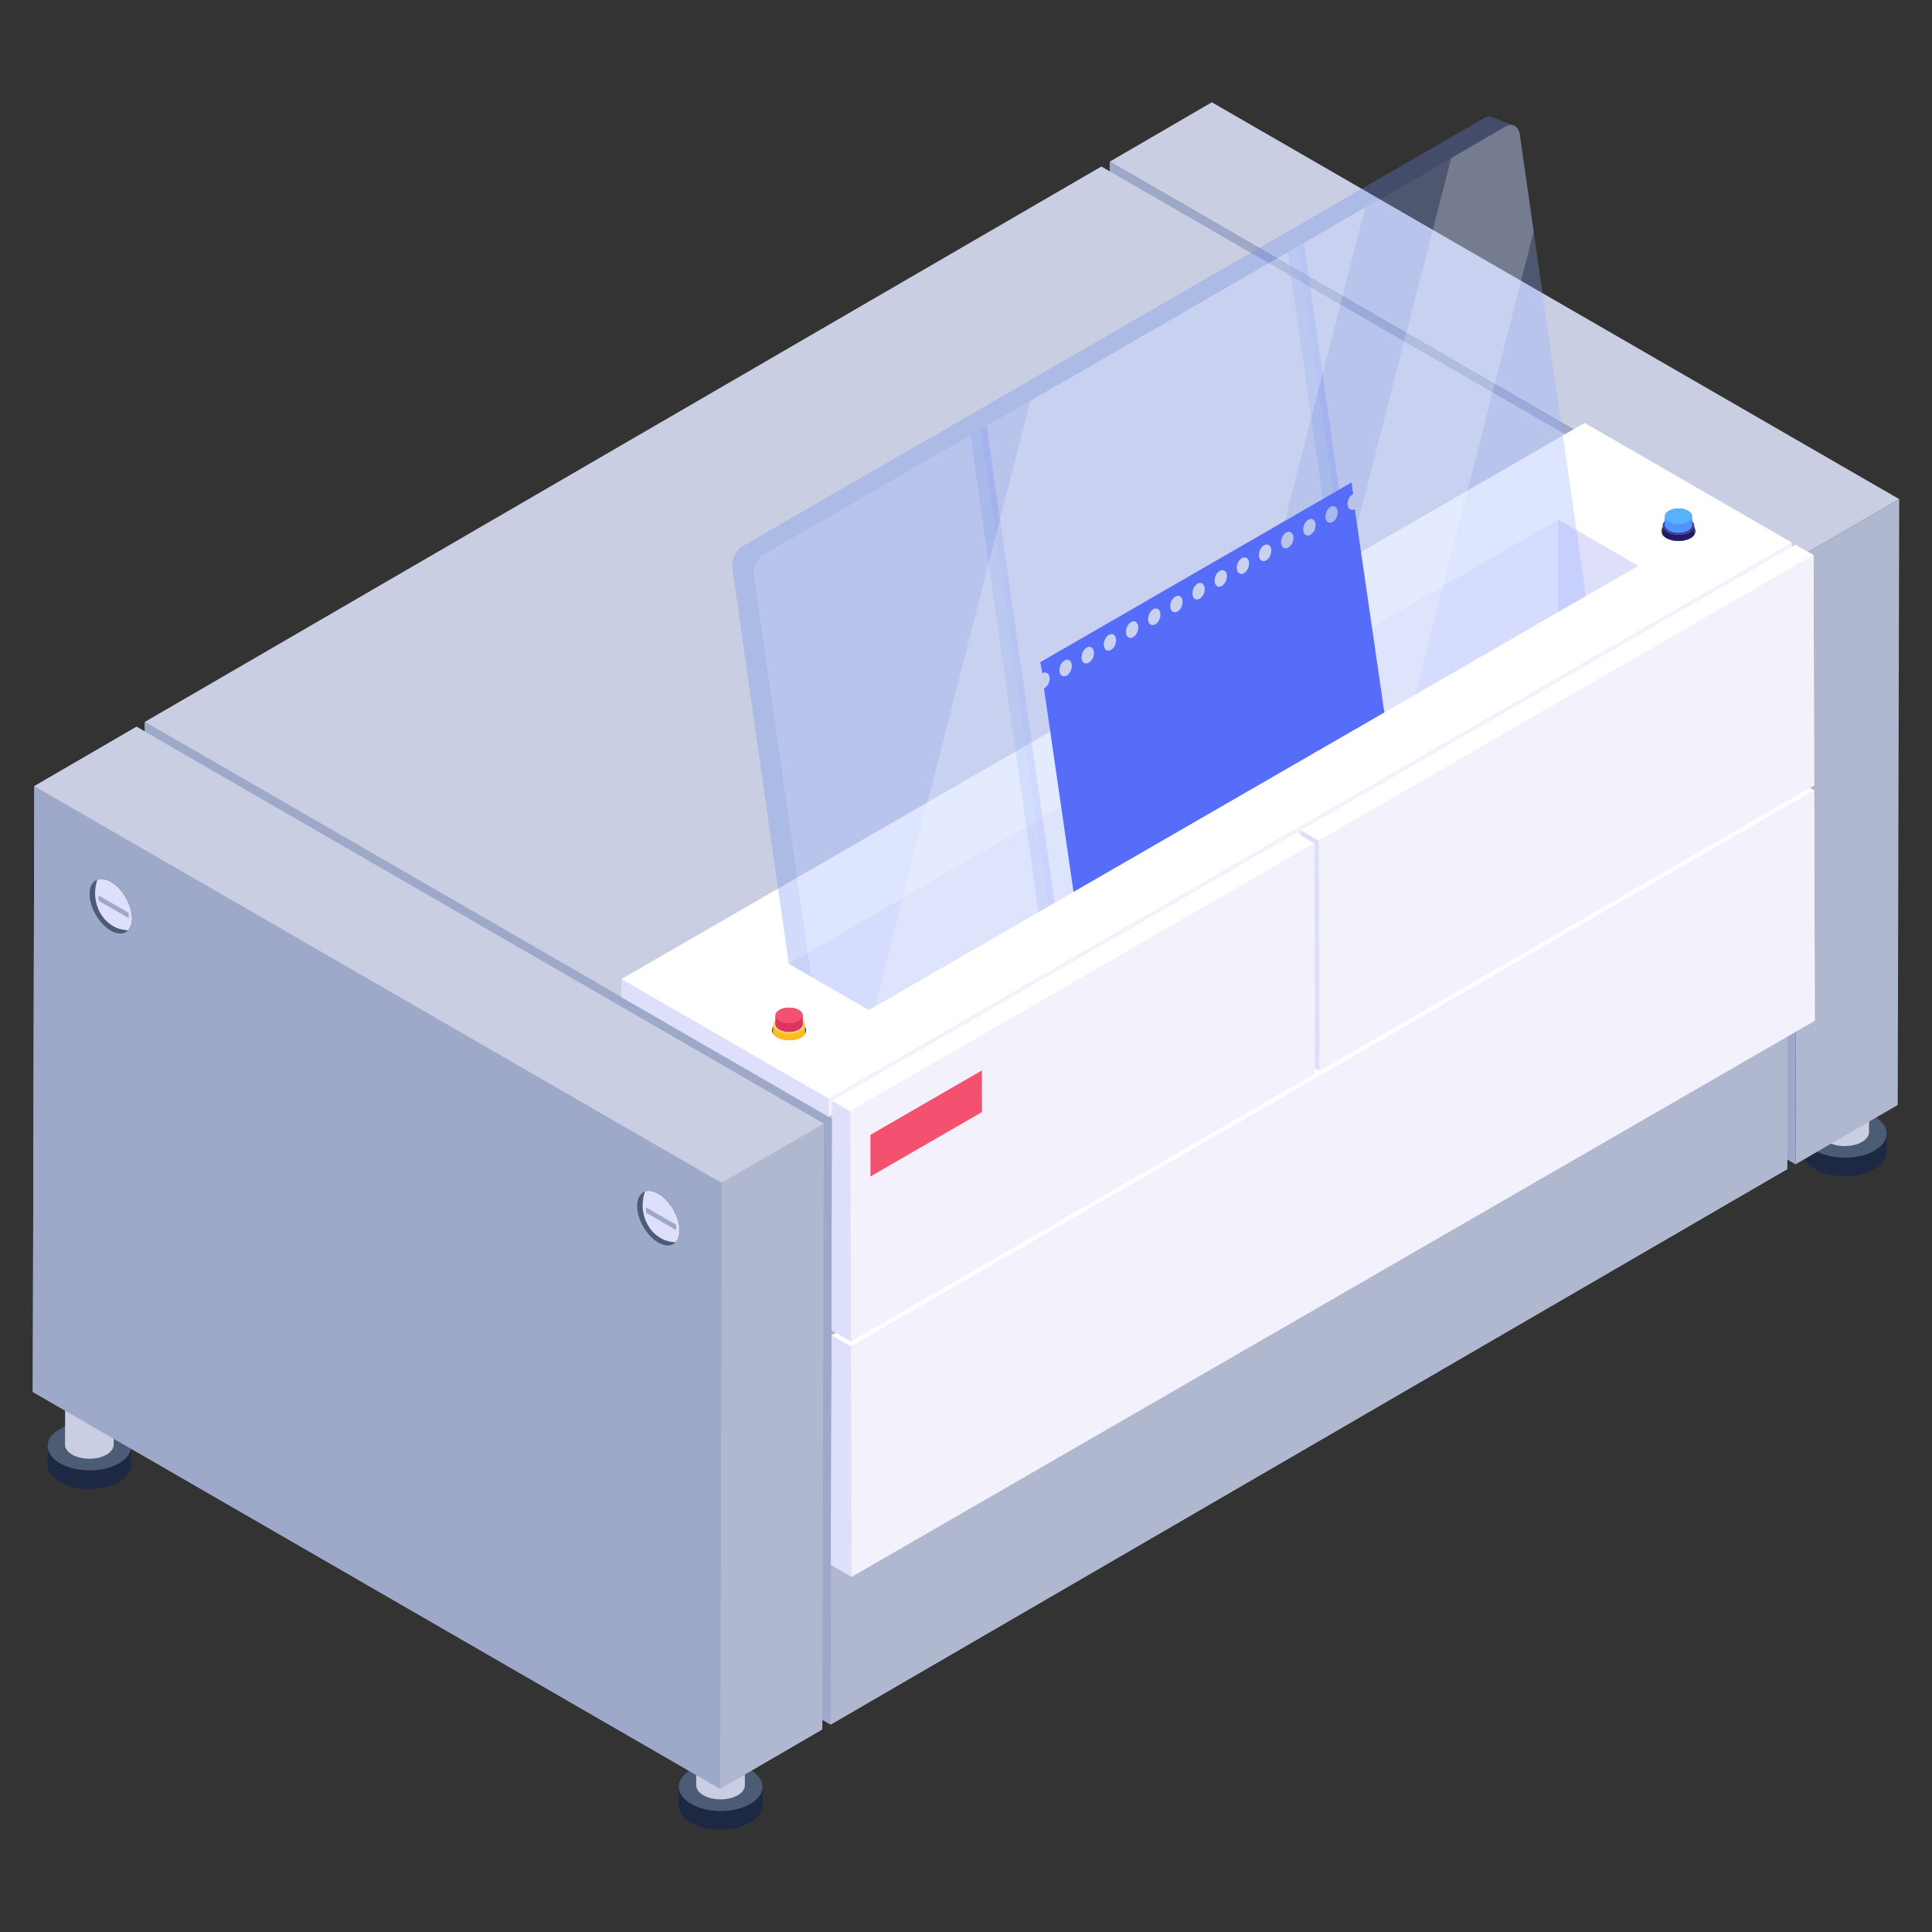 <svg width="32" height="32" viewBox="0 0 32 32" fill="none" xmlns="http://www.w3.org/2000/svg">
<rect x="0" y="0" width="32" height="32" fill="#333333" stroke="none"/>
<path d="M12.629 29.596L12.628 29.907C12.627 30.009 12.56 30.111 12.426 30.189C12.157 30.345 11.718 30.345 11.447 30.188C11.31 30.11 11.242 30.006 11.243 29.903L11.244 29.592C11.243 29.696 11.311 29.799 11.448 29.878C11.719 30.035 12.158 30.035 12.427 29.878C12.561 29.8 12.628 29.698 12.629 29.596Z" fill="#1D2943"/>
<path d="M12.424 29.311C12.695 29.467 12.697 29.721 12.427 29.878C12.158 30.035 11.719 30.035 11.448 29.878C11.177 29.721 11.175 29.467 11.445 29.311C11.714 29.154 12.153 29.154 12.424 29.311Z" fill="#4C5C75"/>
<path d="M12.34 28.361L12.337 29.571C12.337 29.631 12.298 29.69 12.22 29.735C12.063 29.826 11.808 29.826 11.65 29.735C11.57 29.689 11.531 29.629 11.531 29.569L11.534 28.359C11.534 28.419 11.574 28.479 11.653 28.525C11.811 28.616 12.066 28.616 12.223 28.525C12.301 28.48 12.34 28.421 12.34 28.361Z" fill="#C9CEE2"/>
<path d="M12.221 28.195C12.379 28.286 12.38 28.434 12.223 28.525C12.066 28.616 11.811 28.616 11.653 28.525C11.495 28.434 11.495 28.286 11.651 28.195C11.808 28.104 12.063 28.104 12.221 28.195Z" fill="#9EA9C9"/>
<path d="M31.248 18.776L31.247 19.086C31.247 19.188 31.18 19.29 31.046 19.368C30.777 19.524 30.338 19.524 30.067 19.367C29.93 19.289 29.862 19.185 29.863 19.082L29.863 18.772C29.863 18.875 29.931 18.979 30.068 19.057C30.339 19.214 30.778 19.214 31.047 19.058C31.181 18.98 31.248 18.878 31.248 18.776Z" fill="#1D2943"/>
<path d="M31.044 18.49C31.315 18.647 31.317 18.901 31.047 19.058C30.778 19.214 30.339 19.214 30.068 19.057C29.797 18.901 29.795 18.647 30.064 18.49C30.334 18.334 30.773 18.334 31.044 18.49H31.044Z" fill="#4C5C75"/>
<path d="M30.96 17.541L30.957 18.751C30.957 18.81 30.918 18.869 30.84 18.914C30.683 19.006 30.427 19.006 30.27 18.914C30.19 18.869 30.15 18.808 30.151 18.748L30.154 17.538C30.154 17.598 30.194 17.659 30.273 17.704C30.431 17.796 30.686 17.796 30.843 17.704C30.921 17.659 30.96 17.6 30.96 17.541Z" fill="#C9CEE2"/>
<path d="M30.841 17.374C30.999 17.466 31 17.613 30.843 17.705C30.686 17.796 30.431 17.796 30.273 17.705C30.115 17.613 30.114 17.465 30.271 17.374C30.428 17.283 30.683 17.283 30.841 17.374V17.374Z" fill="#9EA9C9"/>
<path d="M2.174 23.954L2.173 24.265C2.173 24.366 2.106 24.468 1.972 24.546C1.703 24.703 1.264 24.703 0.992 24.546C0.856 24.467 0.788 24.364 0.788 24.26L0.789 23.95C0.789 24.053 0.857 24.157 0.993 24.236C1.265 24.392 1.703 24.392 1.973 24.236C2.107 24.158 2.174 24.056 2.174 23.954Z" fill="#1D2943"/>
<path d="M1.97 23.668C2.241 23.825 2.242 24.079 1.973 24.236C1.703 24.392 1.265 24.392 0.993 24.236C0.722 24.079 0.721 23.825 0.99 23.669C1.26 23.512 1.699 23.512 1.97 23.668H1.97Z" fill="#4C5C75"/>
<path d="M1.886 22.719L1.883 23.929C1.882 23.988 1.843 24.047 1.766 24.093C1.609 24.184 1.353 24.184 1.195 24.093C1.116 24.047 1.076 23.987 1.077 23.927L1.08 22.716C1.08 22.777 1.119 22.837 1.199 22.883C1.357 22.974 1.612 22.974 1.769 22.883C1.847 22.838 1.886 22.778 1.886 22.719Z" fill="#C9CEE2"/>
<path d="M1.767 22.553C1.925 22.644 1.926 22.792 1.769 22.883C1.612 22.974 1.357 22.974 1.199 22.883C1.041 22.792 1.04 22.644 1.197 22.553C1.354 22.462 1.609 22.462 1.767 22.553H1.767Z" fill="#9EA9C9"/>
<path d="M31.457 8.267L31.432 18.302L29.739 19.285L29.764 9.251L31.457 8.267Z" fill="#B0B8CF"/>
<path d="M29.764 9.251L29.739 19.285L18.355 12.713L18.38 2.678L29.764 9.251Z" fill="#9EA9C9"/>
<path d="M31.457 8.267L29.764 9.251L18.38 2.678L20.072 1.694L31.457 8.267Z" fill="#C9CEE2"/>
<path d="M13.783 18.529L2.399 11.957L2.374 21.991L13.758 28.564L29.601 19.365L29.626 9.331L13.783 18.529Z" fill="#B0B8CF"/>
<path d="M29.626 9.331L29.601 19.365L13.758 28.564L13.783 18.53L29.626 9.331Z" fill="#B0B8CF"/>
<path d="M13.783 18.53L13.758 28.564L2.374 21.991L2.399 11.957L13.783 18.53Z" fill="#9EA9C9"/>
<path d="M29.626 9.331L13.783 18.53L2.399 11.957L18.242 2.758L29.626 9.331Z" fill="#C9CEE2"/>
<path d="M2.261 12.037L0.568 13.021L0.543 23.055L11.928 29.628L13.62 28.644L13.645 18.61L2.261 12.037Z" fill="#9EA9C9"/>
<path d="M13.645 18.61L13.62 28.644L11.928 29.628L11.953 19.593L13.645 18.61Z" fill="#B0B8CF"/>
<path d="M11.953 19.593L11.928 29.628L0.543 23.055L0.568 13.021L11.953 19.593Z" fill="#9EA9C9"/>
<path d="M13.645 18.61L11.953 19.593L0.568 13.021L2.261 12.037L13.645 18.61Z" fill="#C9CEE2"/>
<path d="M10.292 16.22L10.291 16.513L13.723 18.495L13.724 18.201L10.292 16.22Z" fill="#DEDFFB"/>
<path d="M30.049 13.092L29.976 13.051L30.049 13.009L30.038 9.196L29.738 9.022L29.678 9.056L29.678 8.987L26.247 7.006L10.293 16.217L13.725 18.198L13.723 18.492L13.784 18.457L13.774 22.034L13.846 22.076L13.774 22.117L13.764 25.92L14.105 26.117L30.059 16.906L30.049 13.092Z" fill="#DEDFFB"/>
<path d="M29.678 8.987L29.677 9.281L13.723 18.492L13.725 18.198L29.678 8.987Z" fill="#F3F1FC"/>
<path d="M13.724 18.201L13.723 18.495L10.291 16.513L10.292 16.22L13.724 18.201Z" fill="#DEDFFB"/>
<path d="M29.678 8.987L13.725 18.198L10.293 16.217L26.247 7.006L29.678 8.987Z" fill="white"/>
<path d="M14.105 26.117L13.764 25.92L13.774 22.117L14.095 22.304L14.105 26.117Z" fill="#DEDFFB"/>
<path d="M14.095 22.304L13.774 22.117L29.728 12.906L30.049 13.092L14.095 22.304Z" fill="white"/>
<path d="M30.049 13.092L30.059 16.906L14.105 26.117L14.095 22.304L30.049 13.092Z" fill="#F3F1FC"/>
<path d="M21.856 17.739L21.556 17.565L21.546 13.752L21.845 13.926L21.856 17.739Z" fill="#DEDFFB"/>
<path d="M21.845 13.926L21.546 13.752L29.738 9.022L30.038 9.196L21.845 13.926Z" fill="white"/>
<path d="M30.038 9.196L30.049 13.009L21.856 17.739L21.845 13.926L30.038 9.196Z" fill="#F3F1FC"/>
<path d="M14.095 22.22L13.774 22.034L13.784 18.233L14.084 18.407L14.095 22.22Z" fill="#DEDFFB"/>
<path d="M14.084 18.407L13.784 18.233L21.469 13.796L21.769 13.97L14.084 18.407Z" fill="white"/>
<path d="M21.769 13.97L21.78 17.783L14.095 22.22L14.084 18.407L21.769 13.97ZM27.134 9.372L26.268 9.872L25.807 10.138L14.391 16.729L13.443 16.182L13.064 15.963L13.384 15.778L25.807 8.606L26.112 8.781L27.134 9.372Z" fill="#F3F1FC"/>
<path d="M27.134 9.372L26.268 9.872L25.807 10.138V8.606L26.112 8.781L27.134 9.372Z" fill="#DEDFFB"/>
<g opacity="0.3">
<path d="M24.711 1.941C24.672 1.926 24.625 1.93 24.578 1.958L12.293 9.05C12.184 9.114 12.111 9.274 12.13 9.408L13.065 15.963L13.443 16.182L12.492 9.544C12.472 9.41 12.545 9.25 12.654 9.187L24.939 2.094C24.987 2.067 25.033 2.062 25.072 2.077L24.711 1.941Z" fill="#678AEE"/>
<path d="M26.268 9.872L25.808 10.138L23.439 11.506L22.929 11.8L21.467 12.644L20.042 13.467L17.781 14.773L14.494 16.67L14.39 16.729L13.442 16.182L13.384 15.777L12.492 9.544C12.473 9.41 12.545 9.25 12.654 9.188L17.065 6.641L22.613 3.437L24.037 2.615L24.939 2.094C25.048 2.032 25.152 2.09 25.172 2.224L25.403 3.838L26.112 8.782L26.268 9.872Z" fill="#8FABFE"/>
</g>
<g opacity="0.2">
<path d="M16.343 7.058L17.468 14.951L17.203 15.104L16.078 7.211L16.343 7.058ZM21.598 4.024L22.722 11.917L22.457 12.07L21.332 4.177L21.598 4.024Z" fill="#566DF9"/>
<path d="M21.498 4.081L22.623 11.975L22.457 12.07L21.332 4.177L21.498 4.081ZM16.242 7.116L17.367 15.01L17.201 15.105L16.077 7.212L16.242 7.116Z" fill="#678AEE"/>
</g>
<path d="M13.341 17.112C13.339 17.116 13.336 17.121 13.332 17.126C13.332 17.126 13.332 17.127 13.331 17.128C13.315 17.149 13.294 17.167 13.271 17.18C13.16 17.244 12.98 17.244 12.869 17.18C12.845 17.167 12.824 17.149 12.807 17.126C12.807 17.126 12.807 17.126 12.806 17.125C12.803 17.121 12.8 17.116 12.797 17.111C12.778 17.074 12.781 17.034 12.808 16.998C12.809 16.997 12.81 16.996 12.811 16.995C12.819 16.983 12.831 16.973 12.844 16.962C12.87 16.943 12.898 16.929 12.929 16.92C13.021 16.891 13.119 16.892 13.211 16.921C13.232 16.928 13.252 16.936 13.27 16.947C13.278 16.952 13.287 16.957 13.294 16.963C13.308 16.973 13.32 16.984 13.328 16.996C13.329 16.998 13.331 16.998 13.331 17C13.357 17.035 13.361 17.075 13.341 17.112Z" fill="#4C5C75"/>
<path d="M13.326 17.124C13.313 17.143 13.293 17.161 13.266 17.177C13.158 17.24 12.983 17.24 12.874 17.177C12.85 17.164 12.829 17.146 12.813 17.124C12.826 17.104 12.846 17.086 12.873 17.071C12.98 17.008 13.156 17.008 13.265 17.071C13.292 17.086 13.313 17.105 13.326 17.124V17.124Z" fill="#B0B8CF"/>
<path d="M13.331 16.974V17.127C13.318 17.147 13.297 17.165 13.271 17.18C13.161 17.244 12.98 17.244 12.869 17.18C12.841 17.165 12.82 17.145 12.807 17.126L12.808 16.998V16.976C12.806 16.936 12.831 16.897 12.884 16.866C12.986 16.807 13.151 16.807 13.254 16.866C13.306 16.897 13.331 16.935 13.331 16.974Z" fill="#FEBC1F"/>
<path d="M13.331 16.974V17L13.331 17.128C13.315 17.149 13.294 17.167 13.271 17.18C13.16 17.244 12.98 17.244 12.869 17.18C12.845 17.167 12.824 17.149 12.807 17.126L12.808 16.998V16.974C12.808 16.981 12.809 16.988 12.811 16.995C12.819 17.026 12.844 17.057 12.885 17.081C12.988 17.14 13.153 17.14 13.255 17.081C13.288 17.062 13.32 17.032 13.328 16.996C13.33 16.989 13.331 16.982 13.331 16.974V16.974Z" fill="#FEBC1F"/>
<path d="M13.254 16.866C13.357 16.925 13.357 17.021 13.255 17.081C13.154 17.14 12.988 17.14 12.885 17.081C12.783 17.021 12.782 16.925 12.884 16.866C12.986 16.807 13.152 16.807 13.254 16.866Z" fill="#FFD06C"/>
<path d="M13.295 16.819L13.294 16.961C13.294 16.994 13.272 17.027 13.229 17.052C13.14 17.103 12.999 17.103 12.911 17.052C12.866 17.027 12.845 16.993 12.845 16.959V16.819C12.845 16.785 12.866 16.753 12.91 16.728C12.998 16.677 13.14 16.677 13.229 16.728C13.272 16.753 13.295 16.785 13.295 16.819Z" fill="#DF3260"/>
<path d="M13.294 16.82L13.294 16.961C13.294 16.994 13.272 17.027 13.228 17.053C13.141 17.103 12.999 17.103 12.911 17.053C12.866 17.027 12.844 16.994 12.844 16.96L12.845 16.819C12.845 16.852 12.867 16.886 12.911 16.911C12.999 16.962 13.142 16.962 13.229 16.911C13.273 16.886 13.294 16.853 13.294 16.82Z" fill="#DF3260"/>
<path d="M13.228 16.727C13.316 16.778 13.317 16.86 13.229 16.911C13.142 16.962 12.999 16.962 12.911 16.911C12.823 16.86 12.823 16.778 12.91 16.727C12.998 16.676 13.14 16.676 13.228 16.727Z" fill="#F45170"/>
<path d="M28.073 8.844C28.07 8.849 28.067 8.854 28.064 8.858C28.063 8.859 28.063 8.859 28.062 8.86C28.046 8.882 28.026 8.9 28.002 8.912C27.892 8.977 27.712 8.977 27.6 8.912C27.576 8.899 27.555 8.881 27.538 8.859C27.538 8.859 27.538 8.858 27.538 8.858C27.534 8.853 27.531 8.849 27.529 8.844C27.509 8.807 27.513 8.767 27.539 8.731C27.54 8.73 27.541 8.728 27.542 8.727C27.551 8.716 27.562 8.705 27.576 8.695C27.601 8.676 27.63 8.662 27.66 8.653C27.752 8.624 27.85 8.624 27.942 8.654C27.963 8.661 27.983 8.669 28.001 8.679C28.009 8.685 28.018 8.69 28.025 8.695C28.039 8.706 28.051 8.717 28.059 8.729L28.063 8.732C28.088 8.768 28.092 8.808 28.073 8.844Z" fill="#4C5C75"/>
<path d="M28.057 8.857C28.044 8.876 28.024 8.894 27.997 8.91C27.889 8.972 27.714 8.972 27.605 8.91C27.581 8.897 27.56 8.878 27.544 8.856C27.557 8.837 27.577 8.819 27.604 8.803C27.712 8.741 27.887 8.741 27.996 8.803C28.023 8.819 28.044 8.837 28.057 8.857Z" fill="#B0B8CF"/>
<path d="M28.063 8.707V8.732L28.062 8.86C28.046 8.882 28.026 8.899 28.002 8.912C27.892 8.977 27.712 8.977 27.6 8.912C27.576 8.899 27.555 8.881 27.538 8.859L27.539 8.731V8.706C27.539 8.713 27.54 8.72 27.542 8.727C27.55 8.759 27.575 8.789 27.616 8.813C27.719 8.872 27.885 8.872 27.987 8.813C28.019 8.794 28.052 8.765 28.059 8.729C28.062 8.722 28.063 8.714 28.063 8.707Z" fill="#211A67"/>
<path d="M27.985 8.599C28.088 8.658 28.088 8.754 27.987 8.813C27.885 8.872 27.719 8.872 27.616 8.813C27.514 8.754 27.514 8.658 27.615 8.599C27.717 8.54 27.883 8.54 27.985 8.599Z" fill="#423D9B"/>
<path d="M28.026 8.552L28.025 8.694C28.025 8.726 28.003 8.76 27.959 8.786C27.872 8.836 27.73 8.836 27.642 8.786C27.597 8.76 27.575 8.726 27.575 8.693L27.577 8.551C27.577 8.517 27.598 8.485 27.642 8.459C27.729 8.409 27.871 8.409 27.959 8.459C28.004 8.485 28.026 8.519 28.026 8.552Z" fill="#5094FF"/>
<path d="M28.026 8.552L28.025 8.694C28.025 8.727 28.003 8.76 27.96 8.785C27.872 8.836 27.73 8.836 27.642 8.785C27.598 8.76 27.575 8.726 27.575 8.693L27.576 8.551C27.576 8.585 27.598 8.618 27.643 8.644C27.731 8.695 27.873 8.695 27.96 8.644C28.004 8.619 28.026 8.586 28.026 8.552Z" fill="#5094FF"/>
<path d="M27.959 8.46C28.047 8.511 28.048 8.593 27.96 8.644C27.873 8.695 27.731 8.695 27.643 8.644C27.554 8.593 27.554 8.511 27.642 8.46C27.729 8.409 27.871 8.409 27.959 8.46Z" fill="#57B3FE"/>
<path d="M16.264 18.419L14.418 19.486L14.417 18.796L16.263 17.73L16.264 18.419Z" fill="#F45170"/>
<path d="M11.256 20.38C11.256 20.464 11.234 20.529 11.194 20.572C11.193 20.574 11.192 20.575 11.191 20.576C11.127 20.643 11.023 20.649 10.904 20.581C10.709 20.469 10.553 20.197 10.553 19.974C10.554 19.848 10.604 19.765 10.682 19.736C10.69 19.733 10.697 19.731 10.705 19.729C10.762 19.717 10.831 19.73 10.906 19.773C11.1 19.885 11.257 20.157 11.256 20.38Z" fill="#4C5C75"/>
<path d="M11.256 20.38C11.256 20.464 11.234 20.529 11.194 20.572C11.187 20.574 11.178 20.575 11.17 20.576H11.169C11.129 20.579 11.085 20.571 11.037 20.55C11.037 20.55 11.037 20.55 11.036 20.549C11.022 20.543 11.008 20.536 10.995 20.528C10.807 20.419 10.659 20.162 10.649 19.943L10.644 19.943C10.644 19.936 10.642 19.928 10.644 19.921C10.655 19.878 10.658 19.84 10.661 19.807C10.661 19.807 10.661 19.806 10.661 19.806C10.671 19.778 10.686 19.752 10.705 19.729C10.762 19.717 10.831 19.73 10.906 19.773C11.1 19.885 11.257 20.157 11.256 20.38Z" fill="#1D2943"/>
<path d="M11.256 20.38C11.256 20.464 11.234 20.529 11.194 20.572C11.193 20.574 11.192 20.575 11.191 20.576C11.184 20.576 11.177 20.576 11.17 20.576H11.169C11.124 20.573 11.08 20.564 11.037 20.55C11.037 20.55 11.037 20.55 11.036 20.549C10.809 20.473 10.644 20.238 10.644 19.96C10.644 19.955 10.644 19.949 10.644 19.943V19.943C10.646 19.896 10.651 19.851 10.661 19.807C10.661 19.807 10.661 19.806 10.661 19.806C10.667 19.782 10.674 19.759 10.682 19.736C10.69 19.733 10.697 19.731 10.705 19.729C10.762 19.717 10.831 19.73 10.906 19.773C11.1 19.885 11.257 20.157 11.256 20.38Z" fill="#DEDFFB"/>
<path d="M11.2 20.286L10.7 19.997L10.7 20.086L11.2 20.375V20.286Z" fill="#9EA9C9"/>
<path d="M2.187 15.213C2.187 15.297 2.165 15.362 2.125 15.405C2.124 15.406 2.123 15.408 2.121 15.409C2.058 15.475 1.953 15.482 1.834 15.414C1.64 15.301 1.483 15.03 1.484 14.806C1.484 14.681 1.534 14.597 1.613 14.569C1.62 14.566 1.628 14.564 1.636 14.562C1.693 14.549 1.762 14.562 1.837 14.605C2.031 14.717 2.188 14.989 2.187 15.213Z" fill="#4C5C75"/>
<path d="M2.187 15.213C2.187 15.297 2.165 15.362 2.125 15.405C2.117 15.406 2.109 15.408 2.101 15.408H2.099C2.06 15.412 2.016 15.403 1.968 15.383C1.968 15.383 1.967 15.383 1.967 15.382C1.953 15.376 1.939 15.369 1.925 15.361C1.737 15.252 1.589 14.995 1.58 14.776L1.575 14.775C1.575 14.768 1.573 14.761 1.575 14.754C1.586 14.711 1.588 14.673 1.592 14.64C1.592 14.639 1.592 14.639 1.592 14.639C1.601 14.61 1.616 14.584 1.636 14.562C1.693 14.549 1.762 14.562 1.837 14.605C2.031 14.717 2.188 14.989 2.187 15.213Z" fill="#1D2943"/>
<path d="M2.187 15.213C2.187 15.297 2.165 15.362 2.125 15.405C2.124 15.406 2.123 15.408 2.121 15.409C2.115 15.409 2.108 15.409 2.101 15.408H2.099C2.055 15.405 2.01 15.397 1.968 15.383C1.968 15.383 1.967 15.383 1.967 15.382C1.74 15.305 1.575 15.07 1.575 14.793C1.575 14.787 1.575 14.781 1.575 14.776V14.775C1.576 14.729 1.582 14.683 1.592 14.64C1.592 14.639 1.592 14.639 1.592 14.639C1.598 14.615 1.604 14.592 1.613 14.569C1.62 14.566 1.628 14.564 1.636 14.562C1.693 14.549 1.762 14.562 1.837 14.605C2.031 14.717 2.188 14.989 2.187 15.213Z" fill="#DEDFFB"/>
<path d="M2.131 15.119L1.631 14.83L1.631 14.918L2.131 15.207V15.119Z" fill="#9EA9C9"/>
<g opacity="0.22">
<path d="M22.612 3.437L20.041 13.467L17.781 14.773L14.494 16.67L17.065 6.641L22.612 3.437ZM25.403 3.838L23.439 11.506L22.929 11.8L21.467 12.644L24.037 2.615L24.939 2.094C25.048 2.032 25.152 2.09 25.172 2.224L25.403 3.838Z" fill="white"/>
</g>
<path d="M22.44 8.433C22.384 8.465 22.331 8.436 22.322 8.367C22.311 8.298 22.349 8.217 22.413 8.181L22.386 7.991L17.23 10.968L17.265 11.152C17.321 11.12 17.374 11.149 17.384 11.218C17.394 11.286 17.356 11.368 17.292 11.404L17.781 14.772L22.929 11.8L22.44 8.433ZM17.668 11.188C17.612 11.221 17.559 11.191 17.549 11.122C17.539 11.054 17.576 10.972 17.633 10.939C17.688 10.907 17.741 10.937 17.751 11.006C17.761 11.074 17.723 11.157 17.668 11.188ZM18.035 10.976C17.979 11.009 17.926 10.979 17.916 10.91C17.906 10.842 17.943 10.76 17.999 10.727C18.055 10.695 18.108 10.725 18.118 10.794C18.128 10.863 18.091 10.944 18.035 10.976ZM18.402 10.764C18.346 10.797 18.293 10.767 18.284 10.698C18.273 10.63 18.31 10.548 18.366 10.516C18.422 10.484 18.475 10.513 18.485 10.582C18.495 10.651 18.458 10.732 18.402 10.764ZM18.769 10.553C18.713 10.585 18.66 10.556 18.65 10.486C18.64 10.418 18.677 10.336 18.733 10.304C18.789 10.272 18.842 10.301 18.852 10.37C18.862 10.439 18.825 10.52 18.769 10.553ZM19.136 10.341C19.08 10.373 19.027 10.343 19.017 10.275C19.008 10.206 19.045 10.124 19.101 10.092C19.157 10.06 19.209 10.09 19.219 10.158C19.229 10.227 19.192 10.309 19.136 10.341ZM19.503 10.129C19.447 10.161 19.394 10.131 19.384 10.063C19.375 9.994 19.412 9.912 19.468 9.88C19.523 9.848 19.577 9.878 19.586 9.946C19.596 10.015 19.559 10.097 19.503 10.129ZM19.87 9.917C19.814 9.949 19.761 9.919 19.752 9.851C19.742 9.782 19.779 9.7 19.834 9.668C19.89 9.636 19.943 9.666 19.953 9.734C19.963 9.803 19.926 9.885 19.87 9.917ZM20.237 9.705C20.181 9.737 20.128 9.707 20.119 9.639C20.109 9.57 20.146 9.488 20.202 9.456C20.258 9.424 20.311 9.453 20.321 9.522C20.33 9.591 20.293 9.672 20.237 9.705ZM20.605 9.493C20.549 9.525 20.496 9.496 20.486 9.427C20.476 9.358 20.513 9.276 20.569 9.244C20.625 9.212 20.678 9.242 20.688 9.311C20.697 9.379 20.66 9.46 20.605 9.493ZM20.972 9.281C20.916 9.313 20.863 9.284 20.853 9.215C20.843 9.146 20.88 9.064 20.936 9.032C20.992 9 21.045 9.03 21.055 9.098C21.065 9.167 21.027 9.249 20.972 9.281ZM21.338 9.069C21.283 9.101 21.23 9.072 21.22 9.003C21.21 8.934 21.247 8.852 21.303 8.82C21.359 8.788 21.412 8.818 21.422 8.886C21.432 8.955 21.394 9.037 21.338 9.069ZM21.705 8.857C21.65 8.889 21.597 8.86 21.587 8.791C21.578 8.723 21.614 8.64 21.67 8.608C21.726 8.576 21.779 8.606 21.789 8.674C21.799 8.743 21.762 8.825 21.705 8.857ZM22.073 8.645C22.017 8.677 21.964 8.648 21.954 8.579C21.944 8.511 21.982 8.429 22.037 8.396C22.093 8.364 22.146 8.394 22.156 8.463C22.166 8.531 22.129 8.613 22.073 8.645Z" fill="#566DF9"/>
</svg>
